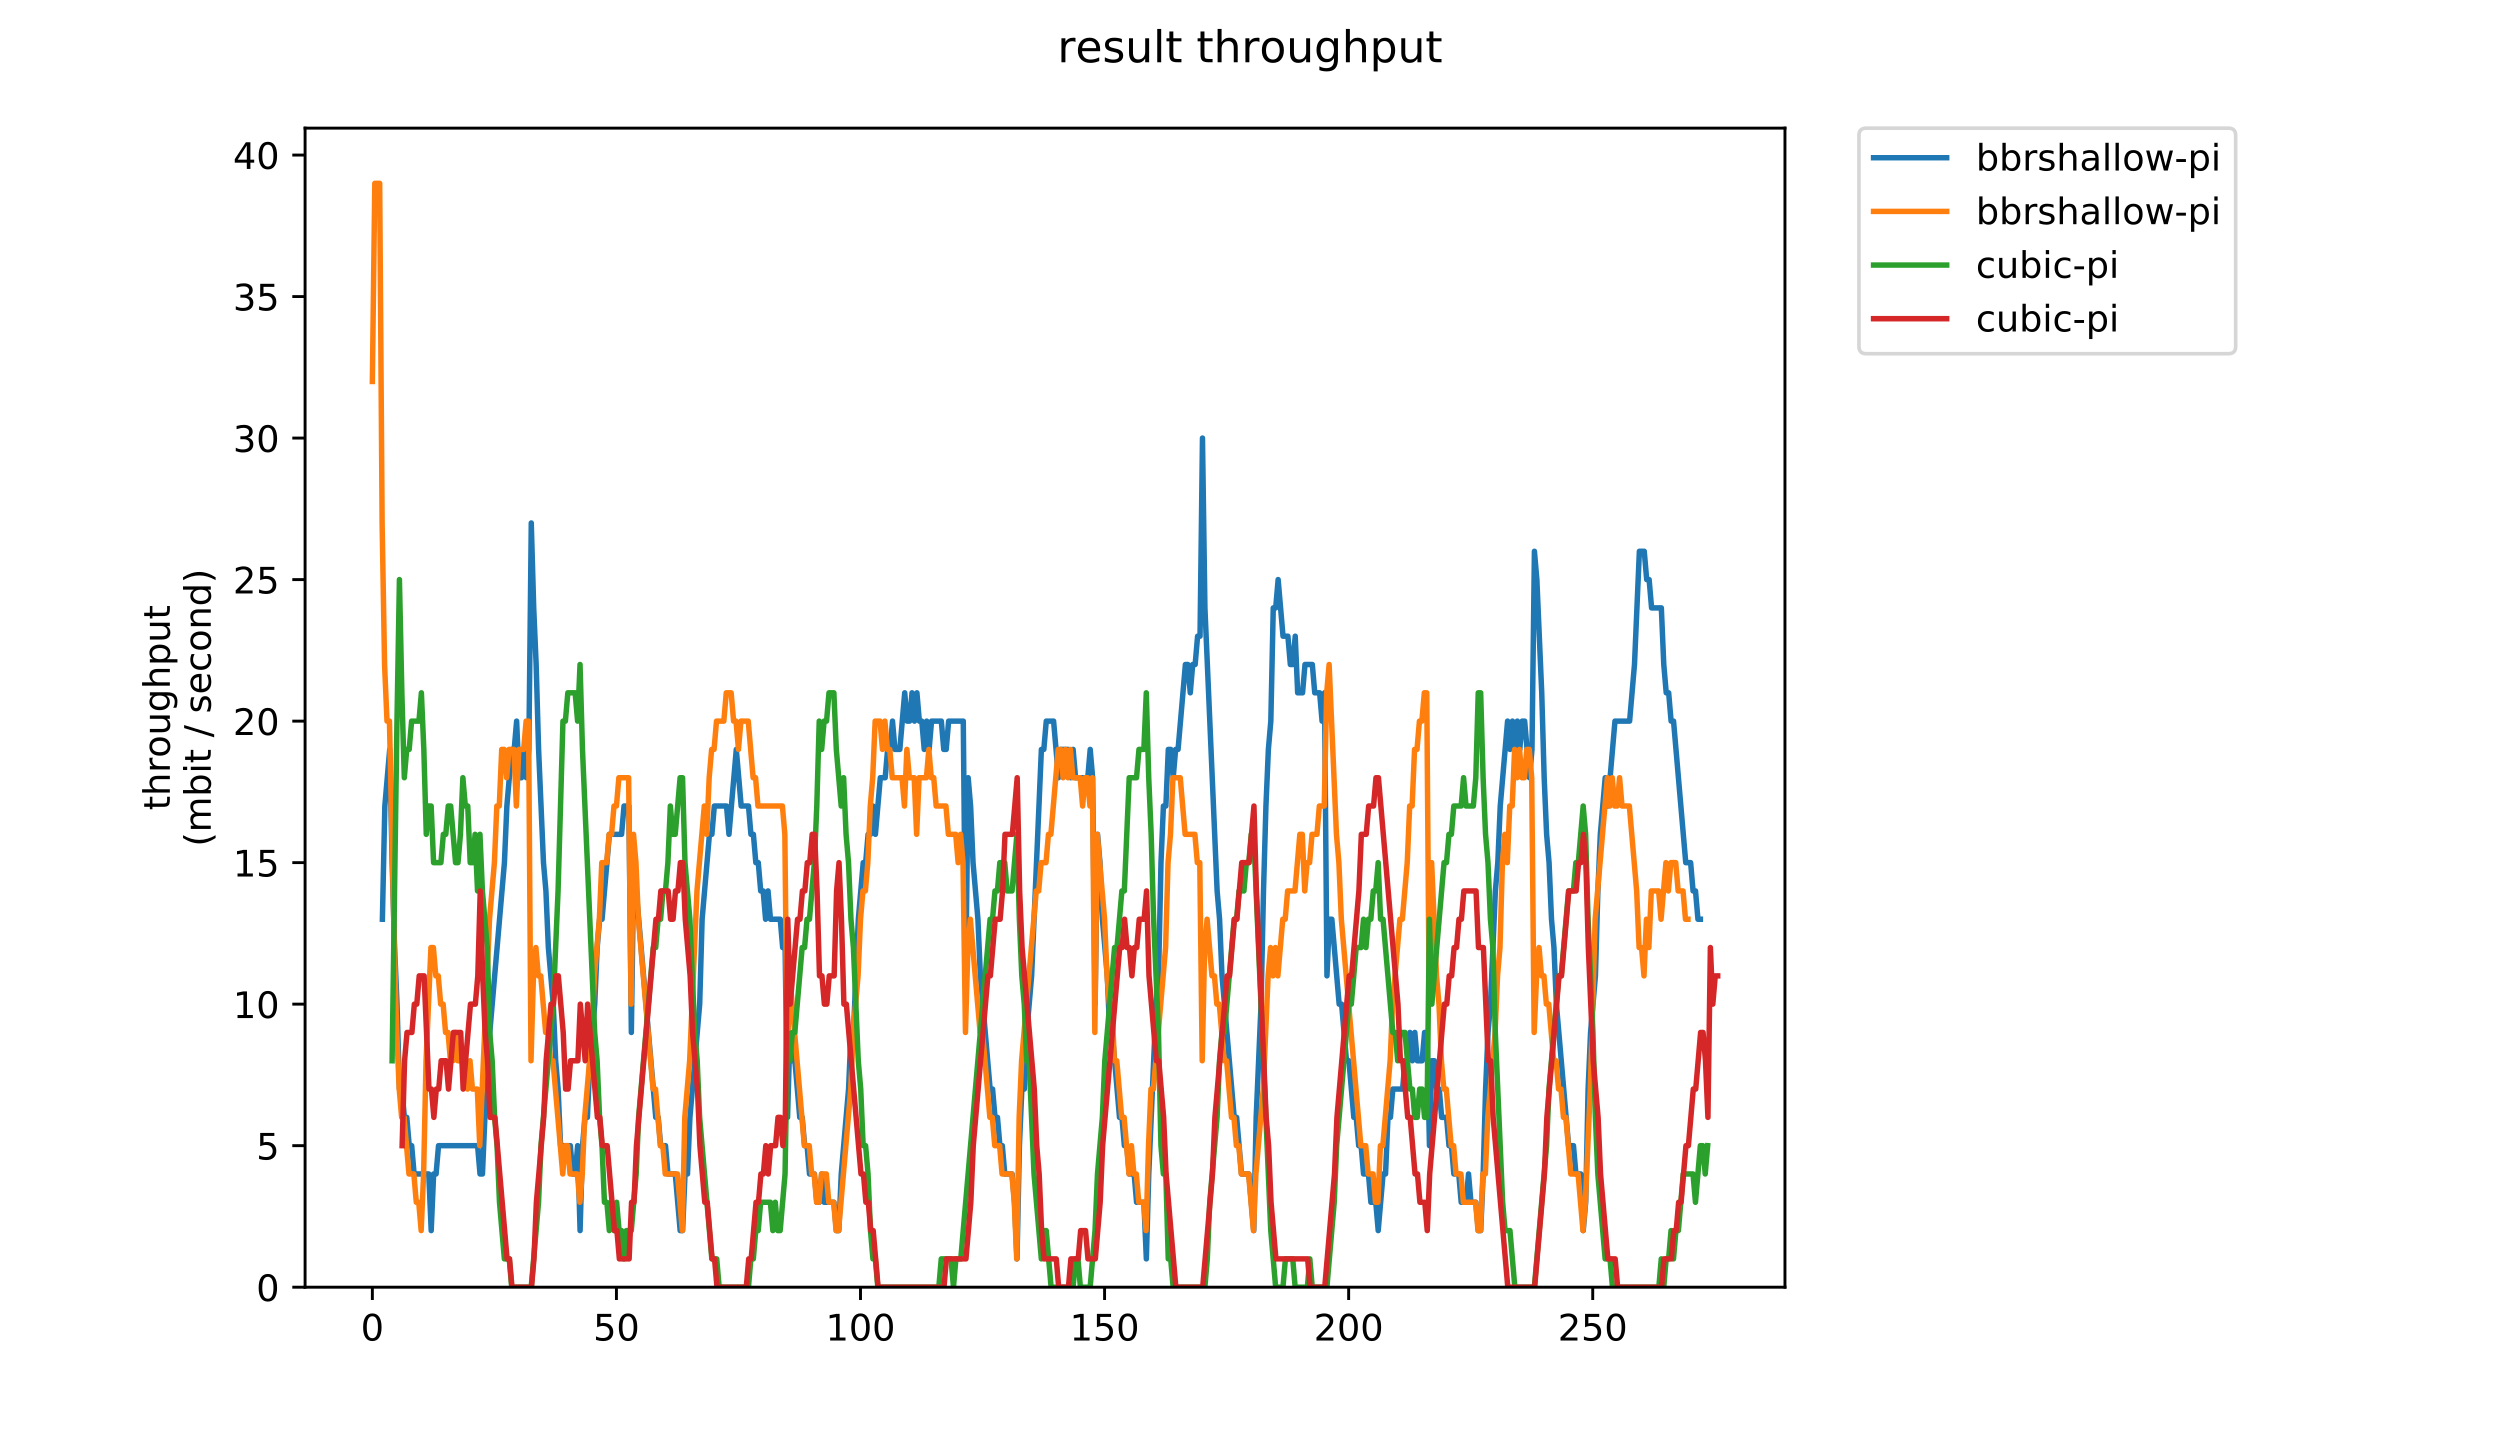 <?xml version="1.0" encoding="utf-8" standalone="no"?>
<!DOCTYPE svg PUBLIC "-//W3C//DTD SVG 1.1//EN"
  "http://www.w3.org/Graphics/SVG/1.1/DTD/svg11.dtd">
<!-- Created with matplotlib (https://matplotlib.org/) -->
<svg height="396pt" version="1.1" viewBox="0 0 684 396" width="684pt" xmlns="http://www.w3.org/2000/svg" xmlns:xlink="http://www.w3.org/1999/xlink">
 <defs>
  <style type="text/css">
*{stroke-linecap:butt;stroke-linejoin:round;}
  </style>
 </defs>
 <g id="figure_1">
  <g id="patch_1">
   <path d="M 0 396 
L 684 396 
L 684 0 
L 0 0 
z
" style="fill:#ffffff;"/>
  </g>
  <g id="axes_1">
   <g id="patch_2">
    <path d="M 83.472 352.174 
L 488.365 352.174 
L 488.365 35.062 
L 83.472 35.062 
z
" style="fill:#ffffff;"/>
   </g>
   <g id="matplotlib.axis_1">
    <g id="xtick_1">
     <g id="line2d_1">
      <defs>
       <path d="M 0 0 
L 0 3.5 
" id="m2f36df8181" style="stroke:#000000;stroke-width:0.8;"/>
      </defs>
      <g>
       <use style="stroke:#000000;stroke-width:0.8;" x="101.877" xlink:href="#m2f36df8181" y="352.174"/>
      </g>
     </g>
     <g id="text_1">
      <!-- 0 -->
      <defs>
       <path d="M 31.781 66.406 
Q 24.172 66.406 20.328 58.906 
Q 16.5 51.422 16.5 36.375 
Q 16.5 21.391 20.328 13.891 
Q 24.172 6.391 31.781 6.391 
Q 39.453 6.391 43.281 13.891 
Q 47.125 21.391 47.125 36.375 
Q 47.125 51.422 43.281 58.906 
Q 39.453 66.406 31.781 66.406 
z
M 31.781 74.219 
Q 44.047 74.219 50.516 64.516 
Q 56.984 54.828 56.984 36.375 
Q 56.984 17.969 50.516 8.266 
Q 44.047 -1.422 31.781 -1.422 
Q 19.531 -1.422 13.062 8.266 
Q 6.594 17.969 6.594 36.375 
Q 6.594 54.828 13.062 64.516 
Q 19.531 74.219 31.781 74.219 
z
" id="DejaVuSans-48"/>
      </defs>
      <g transform="translate(98.695 366.773)scale(0.1 -0.1)">
       <use xlink:href="#DejaVuSans-48"/>
      </g>
     </g>
    </g>
    <g id="xtick_2">
     <g id="line2d_2">
      <g>
       <use style="stroke:#000000;stroke-width:0.8;" x="168.655" xlink:href="#m2f36df8181" y="352.174"/>
      </g>
     </g>
     <g id="text_2">
      <!-- 50 -->
      <defs>
       <path d="M 10.797 72.906 
L 49.516 72.906 
L 49.516 64.594 
L 19.828 64.594 
L 19.828 46.734 
Q 21.969 47.469 24.109 47.828 
Q 26.266 48.188 28.422 48.188 
Q 40.625 48.188 47.75 41.5 
Q 54.891 34.812 54.891 23.391 
Q 54.891 11.625 47.562 5.094 
Q 40.234 -1.422 26.906 -1.422 
Q 22.312 -1.422 17.547 -0.641 
Q 12.797 0.141 7.719 1.703 
L 7.719 11.625 
Q 12.109 9.234 16.797 8.062 
Q 21.484 6.891 26.703 6.891 
Q 35.156 6.891 40.078 11.328 
Q 45.016 15.766 45.016 23.391 
Q 45.016 31 40.078 35.438 
Q 35.156 39.891 26.703 39.891 
Q 22.75 39.891 18.812 39.016 
Q 14.891 38.141 10.797 36.281 
z
" id="DejaVuSans-53"/>
      </defs>
      <g transform="translate(162.293 366.773)scale(0.1 -0.1)">
       <use xlink:href="#DejaVuSans-53"/>
       <use x="63.623" xlink:href="#DejaVuSans-48"/>
      </g>
     </g>
    </g>
    <g id="xtick_3">
     <g id="line2d_3">
      <g>
       <use style="stroke:#000000;stroke-width:0.8;" x="235.434" xlink:href="#m2f36df8181" y="352.174"/>
      </g>
     </g>
     <g id="text_3">
      <!-- 100 -->
      <defs>
       <path d="M 12.406 8.297 
L 28.516 8.297 
L 28.516 63.922 
L 10.984 60.406 
L 10.984 69.391 
L 28.422 72.906 
L 38.281 72.906 
L 38.281 8.297 
L 54.391 8.297 
L 54.391 0 
L 12.406 0 
z
" id="DejaVuSans-49"/>
      </defs>
      <g transform="translate(225.89 366.773)scale(0.1 -0.1)">
       <use xlink:href="#DejaVuSans-49"/>
       <use x="63.623" xlink:href="#DejaVuSans-48"/>
       <use x="127.246" xlink:href="#DejaVuSans-48"/>
      </g>
     </g>
    </g>
    <g id="xtick_4">
     <g id="line2d_4">
      <g>
       <use style="stroke:#000000;stroke-width:0.8;" x="302.213" xlink:href="#m2f36df8181" y="352.174"/>
      </g>
     </g>
     <g id="text_4">
      <!-- 150 -->
      <g transform="translate(292.669 366.773)scale(0.1 -0.1)">
       <use xlink:href="#DejaVuSans-49"/>
       <use x="63.623" xlink:href="#DejaVuSans-53"/>
       <use x="127.246" xlink:href="#DejaVuSans-48"/>
      </g>
     </g>
    </g>
    <g id="xtick_5">
     <g id="line2d_5">
      <g>
       <use style="stroke:#000000;stroke-width:0.8;" x="368.992" xlink:href="#m2f36df8181" y="352.174"/>
      </g>
     </g>
     <g id="text_5">
      <!-- 200 -->
      <defs>
       <path d="M 19.188 8.297 
L 53.609 8.297 
L 53.609 0 
L 7.328 0 
L 7.328 8.297 
Q 12.938 14.109 22.625 23.891 
Q 32.328 33.688 34.812 36.531 
Q 39.547 41.844 41.422 45.531 
Q 43.312 49.219 43.312 52.781 
Q 43.312 58.594 39.234 62.25 
Q 35.156 65.922 28.609 65.922 
Q 23.969 65.922 18.812 64.312 
Q 13.672 62.703 7.812 59.422 
L 7.812 69.391 
Q 13.766 71.781 18.938 73 
Q 24.125 74.219 28.422 74.219 
Q 39.75 74.219 46.484 68.547 
Q 53.219 62.891 53.219 53.422 
Q 53.219 48.922 51.531 44.891 
Q 49.859 40.875 45.406 35.406 
Q 44.188 33.984 37.641 27.219 
Q 31.109 20.453 19.188 8.297 
z
" id="DejaVuSans-50"/>
      </defs>
      <g transform="translate(359.448 366.773)scale(0.1 -0.1)">
       <use xlink:href="#DejaVuSans-50"/>
       <use x="63.623" xlink:href="#DejaVuSans-48"/>
       <use x="127.246" xlink:href="#DejaVuSans-48"/>
      </g>
     </g>
    </g>
    <g id="xtick_6">
     <g id="line2d_6">
      <g>
       <use style="stroke:#000000;stroke-width:0.8;" x="435.77" xlink:href="#m2f36df8181" y="352.174"/>
      </g>
     </g>
     <g id="text_6">
      <!-- 250 -->
      <g transform="translate(426.227 366.773)scale(0.1 -0.1)">
       <use xlink:href="#DejaVuSans-50"/>
       <use x="63.623" xlink:href="#DejaVuSans-53"/>
       <use x="127.246" xlink:href="#DejaVuSans-48"/>
      </g>
     </g>
    </g>
   </g>
   <g id="matplotlib.axis_2">
    <g id="ytick_1">
     <g id="line2d_7">
      <defs>
       <path d="M 0 0 
L -3.5 0 
" id="mfa2ba27aa7" style="stroke:#000000;stroke-width:0.8;"/>
      </defs>
      <g>
       <use style="stroke:#000000;stroke-width:0.8;" x="83.472" xlink:href="#mfa2ba27aa7" y="352.174"/>
      </g>
     </g>
     <g id="text_7">
      <!-- 0 -->
      <g transform="translate(70.11 355.973)scale(0.1 -0.1)">
       <use xlink:href="#DejaVuSans-48"/>
      </g>
     </g>
    </g>
    <g id="ytick_2">
     <g id="line2d_8">
      <g>
       <use style="stroke:#000000;stroke-width:0.8;" x="83.472" xlink:href="#mfa2ba27aa7" y="313.455"/>
      </g>
     </g>
     <g id="text_8">
      <!-- 5 -->
      <g transform="translate(70.11 317.254)scale(0.1 -0.1)">
       <use xlink:href="#DejaVuSans-53"/>
      </g>
     </g>
    </g>
    <g id="ytick_3">
     <g id="line2d_9">
      <g>
       <use style="stroke:#000000;stroke-width:0.8;" x="83.472" xlink:href="#mfa2ba27aa7" y="274.735"/>
      </g>
     </g>
     <g id="text_9">
      <!-- 10 -->
      <g transform="translate(63.747 278.535)scale(0.1 -0.1)">
       <use xlink:href="#DejaVuSans-49"/>
       <use x="63.623" xlink:href="#DejaVuSans-48"/>
      </g>
     </g>
    </g>
    <g id="ytick_4">
     <g id="line2d_10">
      <g>
       <use style="stroke:#000000;stroke-width:0.8;" x="83.472" xlink:href="#mfa2ba27aa7" y="236.016"/>
      </g>
     </g>
     <g id="text_10">
      <!-- 15 -->
      <g transform="translate(63.747 239.815)scale(0.1 -0.1)">
       <use xlink:href="#DejaVuSans-49"/>
       <use x="63.623" xlink:href="#DejaVuSans-53"/>
      </g>
     </g>
    </g>
    <g id="ytick_5">
     <g id="line2d_11">
      <g>
       <use style="stroke:#000000;stroke-width:0.8;" x="83.472" xlink:href="#mfa2ba27aa7" y="197.297"/>
      </g>
     </g>
     <g id="text_11">
      <!-- 20 -->
      <g transform="translate(63.747 201.096)scale(0.1 -0.1)">
       <use xlink:href="#DejaVuSans-50"/>
       <use x="63.623" xlink:href="#DejaVuSans-48"/>
      </g>
     </g>
    </g>
    <g id="ytick_6">
     <g id="line2d_12">
      <g>
       <use style="stroke:#000000;stroke-width:0.8;" x="83.472" xlink:href="#mfa2ba27aa7" y="158.577"/>
      </g>
     </g>
     <g id="text_12">
      <!-- 25 -->
      <g transform="translate(63.747 162.377)scale(0.1 -0.1)">
       <use xlink:href="#DejaVuSans-50"/>
       <use x="63.623" xlink:href="#DejaVuSans-53"/>
      </g>
     </g>
    </g>
    <g id="ytick_7">
     <g id="line2d_13">
      <g>
       <use style="stroke:#000000;stroke-width:0.8;" x="83.472" xlink:href="#mfa2ba27aa7" y="119.858"/>
      </g>
     </g>
     <g id="text_13">
      <!-- 30 -->
      <defs>
       <path d="M 40.578 39.312 
Q 47.656 37.797 51.625 33 
Q 55.609 28.219 55.609 21.188 
Q 55.609 10.406 48.188 4.484 
Q 40.766 -1.422 27.094 -1.422 
Q 22.516 -1.422 17.656 -0.516 
Q 12.797 0.391 7.625 2.203 
L 7.625 11.719 
Q 11.719 9.328 16.594 8.109 
Q 21.484 6.891 26.812 6.891 
Q 36.078 6.891 40.938 10.547 
Q 45.797 14.203 45.797 21.188 
Q 45.797 27.641 41.281 31.266 
Q 36.766 34.906 28.719 34.906 
L 20.219 34.906 
L 20.219 43.016 
L 29.109 43.016 
Q 36.375 43.016 40.234 45.922 
Q 44.094 48.828 44.094 54.297 
Q 44.094 59.906 40.109 62.906 
Q 36.141 65.922 28.719 65.922 
Q 24.656 65.922 20.016 65.031 
Q 15.375 64.156 9.812 62.312 
L 9.812 71.094 
Q 15.438 72.656 20.344 73.438 
Q 25.25 74.219 29.594 74.219 
Q 40.828 74.219 47.359 69.109 
Q 53.906 64.016 53.906 55.328 
Q 53.906 49.266 50.438 45.094 
Q 46.969 40.922 40.578 39.312 
z
" id="DejaVuSans-51"/>
      </defs>
      <g transform="translate(63.747 123.657)scale(0.1 -0.1)">
       <use xlink:href="#DejaVuSans-51"/>
       <use x="63.623" xlink:href="#DejaVuSans-48"/>
      </g>
     </g>
    </g>
    <g id="ytick_8">
     <g id="line2d_14">
      <g>
       <use style="stroke:#000000;stroke-width:0.8;" x="83.472" xlink:href="#mfa2ba27aa7" y="81.139"/>
      </g>
     </g>
     <g id="text_14">
      <!-- 35 -->
      <g transform="translate(63.747 84.938)scale(0.1 -0.1)">
       <use xlink:href="#DejaVuSans-51"/>
       <use x="63.623" xlink:href="#DejaVuSans-53"/>
      </g>
     </g>
    </g>
    <g id="ytick_9">
     <g id="line2d_15">
      <g>
       <use style="stroke:#000000;stroke-width:0.8;" x="83.472" xlink:href="#mfa2ba27aa7" y="42.419"/>
      </g>
     </g>
     <g id="text_15">
      <!-- 40 -->
      <defs>
       <path d="M 37.797 64.312 
L 12.891 25.391 
L 37.797 25.391 
z
M 35.203 72.906 
L 47.609 72.906 
L 47.609 25.391 
L 58.016 25.391 
L 58.016 17.188 
L 47.609 17.188 
L 47.609 0 
L 37.797 0 
L 37.797 17.188 
L 4.891 17.188 
L 4.891 26.703 
z
" id="DejaVuSans-52"/>
      </defs>
      <g transform="translate(63.747 46.218)scale(0.1 -0.1)">
       <use xlink:href="#DejaVuSans-52"/>
       <use x="63.623" xlink:href="#DejaVuSans-48"/>
      </g>
     </g>
    </g>
    <g id="text_16">
     <!-- throughput -->
     <defs>
      <path d="M 18.312 70.219 
L 18.312 54.688 
L 36.812 54.688 
L 36.812 47.703 
L 18.312 47.703 
L 18.312 18.016 
Q 18.312 11.328 20.141 9.422 
Q 21.969 7.516 27.594 7.516 
L 36.812 7.516 
L 36.812 0 
L 27.594 0 
Q 17.188 0 13.234 3.875 
Q 9.281 7.766 9.281 18.016 
L 9.281 47.703 
L 2.688 47.703 
L 2.688 54.688 
L 9.281 54.688 
L 9.281 70.219 
z
" id="DejaVuSans-116"/>
      <path d="M 54.891 33.016 
L 54.891 0 
L 45.906 0 
L 45.906 32.719 
Q 45.906 40.484 42.875 44.328 
Q 39.844 48.188 33.797 48.188 
Q 26.516 48.188 22.312 43.547 
Q 18.109 38.922 18.109 30.906 
L 18.109 0 
L 9.078 0 
L 9.078 75.984 
L 18.109 75.984 
L 18.109 46.188 
Q 21.344 51.125 25.703 53.562 
Q 30.078 56 35.797 56 
Q 45.219 56 50.047 50.172 
Q 54.891 44.344 54.891 33.016 
z
" id="DejaVuSans-104"/>
      <path d="M 41.109 46.297 
Q 39.594 47.172 37.812 47.578 
Q 36.031 48 33.891 48 
Q 26.266 48 22.188 43.047 
Q 18.109 38.094 18.109 28.812 
L 18.109 0 
L 9.078 0 
L 9.078 54.688 
L 18.109 54.688 
L 18.109 46.188 
Q 20.953 51.172 25.484 53.578 
Q 30.031 56 36.531 56 
Q 37.453 56 38.578 55.875 
Q 39.703 55.766 41.062 55.516 
z
" id="DejaVuSans-114"/>
      <path d="M 30.609 48.391 
Q 23.391 48.391 19.188 42.75 
Q 14.984 37.109 14.984 27.297 
Q 14.984 17.484 19.156 11.844 
Q 23.344 6.203 30.609 6.203 
Q 37.797 6.203 41.984 11.859 
Q 46.188 17.531 46.188 27.297 
Q 46.188 37.016 41.984 42.703 
Q 37.797 48.391 30.609 48.391 
z
M 30.609 56 
Q 42.328 56 49.016 48.375 
Q 55.719 40.766 55.719 27.297 
Q 55.719 13.875 49.016 6.219 
Q 42.328 -1.422 30.609 -1.422 
Q 18.844 -1.422 12.172 6.219 
Q 5.516 13.875 5.516 27.297 
Q 5.516 40.766 12.172 48.375 
Q 18.844 56 30.609 56 
z
" id="DejaVuSans-111"/>
      <path d="M 8.5 21.578 
L 8.5 54.688 
L 17.484 54.688 
L 17.484 21.922 
Q 17.484 14.156 20.5 10.266 
Q 23.531 6.391 29.594 6.391 
Q 36.859 6.391 41.078 11.031 
Q 45.312 15.672 45.312 23.688 
L 45.312 54.688 
L 54.297 54.688 
L 54.297 0 
L 45.312 0 
L 45.312 8.406 
Q 42.047 3.422 37.719 1 
Q 33.406 -1.422 27.688 -1.422 
Q 18.266 -1.422 13.375 4.438 
Q 8.5 10.297 8.5 21.578 
z
M 31.109 56 
z
" id="DejaVuSans-117"/>
      <path d="M 45.406 27.984 
Q 45.406 37.75 41.375 43.109 
Q 37.359 48.484 30.078 48.484 
Q 22.859 48.484 18.828 43.109 
Q 14.797 37.75 14.797 27.984 
Q 14.797 18.266 18.828 12.891 
Q 22.859 7.516 30.078 7.516 
Q 37.359 7.516 41.375 12.891 
Q 45.406 18.266 45.406 27.984 
z
M 54.391 6.781 
Q 54.391 -7.172 48.188 -13.984 
Q 42 -20.797 29.203 -20.797 
Q 24.469 -20.797 20.266 -20.094 
Q 16.062 -19.391 12.109 -17.922 
L 12.109 -9.188 
Q 16.062 -11.328 19.922 -12.344 
Q 23.781 -13.375 27.781 -13.375 
Q 36.625 -13.375 41.016 -8.766 
Q 45.406 -4.156 45.406 5.172 
L 45.406 9.625 
Q 42.625 4.781 38.281 2.391 
Q 33.938 0 27.875 0 
Q 17.828 0 11.672 7.656 
Q 5.516 15.328 5.516 27.984 
Q 5.516 40.672 11.672 48.328 
Q 17.828 56 27.875 56 
Q 33.938 56 38.281 53.609 
Q 42.625 51.219 45.406 46.391 
L 45.406 54.688 
L 54.391 54.688 
z
" id="DejaVuSans-103"/>
      <path d="M 18.109 8.203 
L 18.109 -20.797 
L 9.078 -20.797 
L 9.078 54.688 
L 18.109 54.688 
L 18.109 46.391 
Q 20.953 51.266 25.266 53.625 
Q 29.594 56 35.594 56 
Q 45.562 56 51.781 48.094 
Q 58.016 40.188 58.016 27.297 
Q 58.016 14.406 51.781 6.484 
Q 45.562 -1.422 35.594 -1.422 
Q 29.594 -1.422 25.266 0.953 
Q 20.953 3.328 18.109 8.203 
z
M 48.688 27.297 
Q 48.688 37.203 44.609 42.844 
Q 40.531 48.484 33.406 48.484 
Q 26.266 48.484 22.188 42.844 
Q 18.109 37.203 18.109 27.297 
Q 18.109 17.391 22.188 11.75 
Q 26.266 6.109 33.406 6.109 
Q 40.531 6.109 44.609 11.75 
Q 48.688 17.391 48.688 27.297 
z
" id="DejaVuSans-112"/>
     </defs>
     <g transform="translate(46.47 221.675)rotate(-90)scale(0.1 -0.1)">
      <use xlink:href="#DejaVuSans-116"/>
      <use x="39.209" xlink:href="#DejaVuSans-104"/>
      <use x="102.588" xlink:href="#DejaVuSans-114"/>
      <use x="143.67" xlink:href="#DejaVuSans-111"/>
      <use x="204.852" xlink:href="#DejaVuSans-117"/>
      <use x="268.23" xlink:href="#DejaVuSans-103"/>
      <use x="331.707" xlink:href="#DejaVuSans-104"/>
      <use x="395.086" xlink:href="#DejaVuSans-112"/>
      <use x="458.562" xlink:href="#DejaVuSans-117"/>
      <use x="521.941" xlink:href="#DejaVuSans-116"/>
     </g>
     <!-- (mbit / second) -->
     <defs>
      <path d="M 31 75.875 
Q 24.469 64.656 21.281 53.656 
Q 18.109 42.672 18.109 31.391 
Q 18.109 20.125 21.312 9.062 
Q 24.516 -2 31 -13.188 
L 23.188 -13.188 
Q 15.875 -1.703 12.234 9.375 
Q 8.594 20.453 8.594 31.391 
Q 8.594 42.281 12.203 53.312 
Q 15.828 64.359 23.188 75.875 
z
" id="DejaVuSans-40"/>
      <path d="M 52 44.188 
Q 55.375 50.25 60.062 53.125 
Q 64.75 56 71.094 56 
Q 79.641 56 84.281 50.016 
Q 88.922 44.047 88.922 33.016 
L 88.922 0 
L 79.891 0 
L 79.891 32.719 
Q 79.891 40.578 77.094 44.375 
Q 74.312 48.188 68.609 48.188 
Q 61.625 48.188 57.562 43.547 
Q 53.516 38.922 53.516 30.906 
L 53.516 0 
L 44.484 0 
L 44.484 32.719 
Q 44.484 40.625 41.703 44.406 
Q 38.922 48.188 33.109 48.188 
Q 26.219 48.188 22.156 43.531 
Q 18.109 38.875 18.109 30.906 
L 18.109 0 
L 9.078 0 
L 9.078 54.688 
L 18.109 54.688 
L 18.109 46.188 
Q 21.188 51.219 25.484 53.609 
Q 29.781 56 35.688 56 
Q 41.656 56 45.828 52.969 
Q 50 49.953 52 44.188 
z
" id="DejaVuSans-109"/>
      <path d="M 48.688 27.297 
Q 48.688 37.203 44.609 42.844 
Q 40.531 48.484 33.406 48.484 
Q 26.266 48.484 22.188 42.844 
Q 18.109 37.203 18.109 27.297 
Q 18.109 17.391 22.188 11.75 
Q 26.266 6.109 33.406 6.109 
Q 40.531 6.109 44.609 11.75 
Q 48.688 17.391 48.688 27.297 
z
M 18.109 46.391 
Q 20.953 51.266 25.266 53.625 
Q 29.594 56 35.594 56 
Q 45.562 56 51.781 48.094 
Q 58.016 40.188 58.016 27.297 
Q 58.016 14.406 51.781 6.484 
Q 45.562 -1.422 35.594 -1.422 
Q 29.594 -1.422 25.266 0.953 
Q 20.953 3.328 18.109 8.203 
L 18.109 0 
L 9.078 0 
L 9.078 75.984 
L 18.109 75.984 
z
" id="DejaVuSans-98"/>
      <path d="M 9.422 54.688 
L 18.406 54.688 
L 18.406 0 
L 9.422 0 
z
M 9.422 75.984 
L 18.406 75.984 
L 18.406 64.594 
L 9.422 64.594 
z
" id="DejaVuSans-105"/>
      <path id="DejaVuSans-32"/>
      <path d="M 25.391 72.906 
L 33.688 72.906 
L 8.297 -9.281 
L 0 -9.281 
z
" id="DejaVuSans-47"/>
      <path d="M 44.281 53.078 
L 44.281 44.578 
Q 40.484 46.531 36.375 47.5 
Q 32.281 48.484 27.875 48.484 
Q 21.188 48.484 17.844 46.438 
Q 14.5 44.391 14.5 40.281 
Q 14.5 37.156 16.891 35.375 
Q 19.281 33.594 26.516 31.984 
L 29.594 31.297 
Q 39.156 29.25 43.188 25.516 
Q 47.219 21.781 47.219 15.094 
Q 47.219 7.469 41.188 3.016 
Q 35.156 -1.422 24.609 -1.422 
Q 20.219 -1.422 15.453 -0.562 
Q 10.688 0.297 5.422 2 
L 5.422 11.281 
Q 10.406 8.688 15.234 7.391 
Q 20.062 6.109 24.812 6.109 
Q 31.156 6.109 34.562 8.281 
Q 37.984 10.453 37.984 14.406 
Q 37.984 18.062 35.516 20.016 
Q 33.062 21.969 24.703 23.781 
L 21.578 24.516 
Q 13.234 26.266 9.516 29.906 
Q 5.812 33.547 5.812 39.891 
Q 5.812 47.609 11.281 51.797 
Q 16.75 56 26.812 56 
Q 31.781 56 36.172 55.266 
Q 40.578 54.547 44.281 53.078 
z
" id="DejaVuSans-115"/>
      <path d="M 56.203 29.594 
L 56.203 25.203 
L 14.891 25.203 
Q 15.484 15.922 20.484 11.062 
Q 25.484 6.203 34.422 6.203 
Q 39.594 6.203 44.453 7.469 
Q 49.312 8.734 54.109 11.281 
L 54.109 2.781 
Q 49.266 0.734 44.188 -0.344 
Q 39.109 -1.422 33.891 -1.422 
Q 20.797 -1.422 13.156 6.188 
Q 5.516 13.812 5.516 26.812 
Q 5.516 40.234 12.766 48.109 
Q 20.016 56 32.328 56 
Q 43.359 56 49.781 48.891 
Q 56.203 41.797 56.203 29.594 
z
M 47.219 32.234 
Q 47.125 39.594 43.094 43.984 
Q 39.062 48.391 32.422 48.391 
Q 24.906 48.391 20.391 44.141 
Q 15.875 39.891 15.188 32.172 
z
" id="DejaVuSans-101"/>
      <path d="M 48.781 52.594 
L 48.781 44.188 
Q 44.969 46.297 41.141 47.344 
Q 37.312 48.391 33.406 48.391 
Q 24.656 48.391 19.812 42.844 
Q 14.984 37.312 14.984 27.297 
Q 14.984 17.281 19.812 11.734 
Q 24.656 6.203 33.406 6.203 
Q 37.312 6.203 41.141 7.25 
Q 44.969 8.297 48.781 10.406 
L 48.781 2.094 
Q 45.016 0.344 40.984 -0.531 
Q 36.969 -1.422 32.422 -1.422 
Q 20.062 -1.422 12.781 6.344 
Q 5.516 14.109 5.516 27.297 
Q 5.516 40.672 12.859 48.328 
Q 20.219 56 33.016 56 
Q 37.156 56 41.109 55.141 
Q 45.062 54.297 48.781 52.594 
z
" id="DejaVuSans-99"/>
      <path d="M 54.891 33.016 
L 54.891 0 
L 45.906 0 
L 45.906 32.719 
Q 45.906 40.484 42.875 44.328 
Q 39.844 48.188 33.797 48.188 
Q 26.516 48.188 22.312 43.547 
Q 18.109 38.922 18.109 30.906 
L 18.109 0 
L 9.078 0 
L 9.078 54.688 
L 18.109 54.688 
L 18.109 46.188 
Q 21.344 51.125 25.703 53.562 
Q 30.078 56 35.797 56 
Q 45.219 56 50.047 50.172 
Q 54.891 44.344 54.891 33.016 
z
" id="DejaVuSans-110"/>
      <path d="M 45.406 46.391 
L 45.406 75.984 
L 54.391 75.984 
L 54.391 0 
L 45.406 0 
L 45.406 8.203 
Q 42.578 3.328 38.25 0.953 
Q 33.938 -1.422 27.875 -1.422 
Q 17.969 -1.422 11.734 6.484 
Q 5.516 14.406 5.516 27.297 
Q 5.516 40.188 11.734 48.094 
Q 17.969 56 27.875 56 
Q 33.938 56 38.25 53.625 
Q 42.578 51.266 45.406 46.391 
z
M 14.797 27.297 
Q 14.797 17.391 18.875 11.75 
Q 22.953 6.109 30.078 6.109 
Q 37.203 6.109 41.297 11.75 
Q 45.406 17.391 45.406 27.297 
Q 45.406 37.203 41.297 42.844 
Q 37.203 48.484 30.078 48.484 
Q 22.953 48.484 18.875 42.844 
Q 14.797 37.203 14.797 27.297 
z
" id="DejaVuSans-100"/>
      <path d="M 8.016 75.875 
L 15.828 75.875 
Q 23.141 64.359 26.781 53.312 
Q 30.422 42.281 30.422 31.391 
Q 30.422 20.453 26.781 9.375 
Q 23.141 -1.703 15.828 -13.188 
L 8.016 -13.188 
Q 14.5 -2 17.703 9.062 
Q 20.906 20.125 20.906 31.391 
Q 20.906 42.672 17.703 53.656 
Q 14.5 64.656 8.016 75.875 
z
" id="DejaVuSans-41"/>
     </defs>
     <g transform="translate(57.668 231.609)rotate(-90)scale(0.1 -0.1)">
      <use xlink:href="#DejaVuSans-40"/>
      <use x="39.014" xlink:href="#DejaVuSans-109"/>
      <use x="136.426" xlink:href="#DejaVuSans-98"/>
      <use x="199.902" xlink:href="#DejaVuSans-105"/>
      <use x="227.686" xlink:href="#DejaVuSans-116"/>
      <use x="266.895" xlink:href="#DejaVuSans-32"/>
      <use x="298.682" xlink:href="#DejaVuSans-47"/>
      <use x="332.373" xlink:href="#DejaVuSans-32"/>
      <use x="364.16" xlink:href="#DejaVuSans-115"/>
      <use x="416.26" xlink:href="#DejaVuSans-101"/>
      <use x="477.783" xlink:href="#DejaVuSans-99"/>
      <use x="532.764" xlink:href="#DejaVuSans-111"/>
      <use x="593.945" xlink:href="#DejaVuSans-110"/>
      <use x="657.324" xlink:href="#DejaVuSans-100"/>
      <use x="720.801" xlink:href="#DejaVuSans-41"/>
     </g>
    </g>
   </g>
   <g id="line2d_16">
    <path clip-path="url(#pffd63153d1)" d="M 104.621 251.504 
L 105.289 220.528 
L 106.625 205.041 
L 107.292 236.016 
L 107.96 259.248 
L 108.628 274.735 
L 109.296 297.967 
L 109.963 297.967 
L 110.631 305.711 
L 111.299 305.711 
L 111.967 313.455 
L 112.635 313.455 
L 113.302 321.199 
L 117.309 321.199 
L 117.977 336.686 
L 118.645 321.199 
L 119.313 321.199 
L 119.98 313.455 
L 130.665 313.455 
L 131.333 321.199 
L 132 321.199 
L 132.668 305.711 
L 133.336 297.967 
L 134.004 282.479 
L 138.011 236.016 
L 138.678 220.528 
L 140.014 205.041 
L 140.682 205.041 
L 141.349 197.297 
L 142.017 212.784 
L 142.685 212.784 
L 143.353 205.041 
L 144.021 212.784 
L 144.688 205.041 
L 145.356 143.09 
L 146.024 166.321 
L 146.692 181.809 
L 147.36 205.041 
L 148.695 236.016 
L 149.363 243.76 
L 150.031 259.248 
L 151.366 274.735 
L 152.034 290.223 
L 152.702 297.967 
L 153.37 313.455 
L 156.041 313.455 
L 156.709 321.199 
L 157.376 321.199 
L 158.044 313.455 
L 158.712 336.686 
L 159.38 313.455 
L 160.048 305.711 
L 160.715 305.711 
L 161.383 290.223 
L 162.719 274.735 
L 163.386 259.248 
L 164.054 251.504 
L 164.722 251.504 
L 166.725 228.272 
L 170.064 228.272 
L 170.732 220.528 
L 172.068 220.528 
L 172.736 282.479 
L 173.403 236.016 
L 179.413 305.711 
L 180.081 305.711 
L 180.749 313.455 
L 182.085 313.455 
L 182.752 321.199 
L 184.756 321.199 
L 186.091 336.686 
L 186.759 336.686 
L 187.427 321.199 
L 188.095 321.199 
L 188.762 305.711 
L 191.434 274.735 
L 192.101 251.504 
L 194.105 228.272 
L 194.773 228.272 
L 195.44 220.528 
L 198.779 220.528 
L 199.447 228.272 
L 201.45 205.041 
L 202.786 220.528 
L 204.789 220.528 
L 205.457 228.272 
L 206.125 228.272 
L 206.793 236.016 
L 207.46 236.016 
L 208.128 243.76 
L 208.796 243.76 
L 209.464 251.504 
L 210.132 243.76 
L 210.799 251.504 
L 213.471 251.504 
L 214.138 259.248 
L 214.806 259.248 
L 215.474 305.711 
L 216.142 282.479 
L 216.809 290.223 
L 217.477 290.223 
L 218.813 305.711 
L 219.481 305.711 
L 220.148 313.455 
L 220.816 313.455 
L 221.484 321.199 
L 222.82 321.199 
L 223.487 328.943 
L 224.155 328.943 
L 224.823 321.199 
L 225.491 328.943 
L 228.162 328.943 
L 228.83 336.686 
L 229.497 336.686 
L 230.165 321.199 
L 232.169 297.967 
L 232.836 282.479 
L 233.504 282.479 
L 234.84 251.504 
L 236.175 236.016 
L 236.843 236.016 
L 237.511 228.272 
L 238.179 228.272 
L 238.846 220.528 
L 239.514 228.272 
L 240.85 212.784 
L 242.185 212.784 
L 242.853 205.041 
L 243.521 205.041 
L 244.189 197.297 
L 244.857 205.041 
L 246.192 205.041 
L 247.528 189.553 
L 248.196 197.297 
L 248.863 197.297 
L 249.531 189.553 
L 250.199 197.297 
L 250.867 189.553 
L 251.534 197.297 
L 252.202 197.297 
L 252.87 205.041 
L 253.538 197.297 
L 254.206 205.041 
L 254.873 197.297 
L 257.545 197.297 
L 258.212 205.041 
L 258.88 205.041 
L 259.548 197.297 
L 263.555 197.297 
L 264.222 266.992 
L 264.89 212.784 
L 265.558 220.528 
L 266.226 236.016 
L 267.561 251.504 
L 268.229 266.992 
L 270.9 297.967 
L 271.568 297.967 
L 272.236 305.711 
L 272.904 305.711 
L 273.571 313.455 
L 274.239 313.455 
L 274.907 321.199 
L 276.91 321.199 
L 277.578 328.943 
L 278.246 344.43 
L 278.914 313.455 
L 279.582 297.967 
L 280.249 297.967 
L 280.917 282.479 
L 282.253 266.992 
L 284.924 205.041 
L 285.592 205.041 
L 286.259 197.297 
L 288.263 197.297 
L 289.598 212.784 
L 290.266 205.041 
L 292.269 205.041 
L 292.937 212.784 
L 293.605 205.041 
L 294.273 212.784 
L 297.612 212.784 
L 298.28 205.041 
L 298.947 212.784 
L 299.615 274.735 
L 300.283 228.272 
L 300.951 236.016 
L 301.619 251.504 
L 302.954 266.992 
L 303.622 282.479 
L 304.29 282.479 
L 306.293 305.711 
L 306.961 305.711 
L 307.629 313.455 
L 308.296 313.455 
L 308.964 321.199 
L 310.3 321.199 
L 310.968 328.943 
L 312.971 328.943 
L 313.639 344.43 
L 314.306 321.199 
L 316.31 274.735 
L 316.978 266.992 
L 317.645 236.016 
L 318.313 220.528 
L 318.981 220.528 
L 319.649 205.041 
L 320.317 205.041 
L 320.984 212.784 
L 321.652 205.041 
L 322.32 205.041 
L 324.323 181.809 
L 324.991 181.809 
L 325.659 189.553 
L 326.327 181.809 
L 326.994 181.809 
L 327.662 174.065 
L 328.33 174.065 
L 328.998 119.858 
L 329.666 166.321 
L 333.005 243.76 
L 333.672 251.504 
L 334.34 266.992 
L 337.679 305.711 
L 338.347 305.711 
L 339.682 321.199 
L 341.686 321.199 
L 343.021 336.686 
L 343.689 305.711 
L 345.025 274.735 
L 345.692 243.76 
L 346.36 220.528 
L 347.028 205.041 
L 347.696 197.297 
L 348.364 166.321 
L 349.031 166.321 
L 349.699 158.577 
L 351.035 174.065 
L 352.37 174.065 
L 353.038 181.809 
L 353.706 181.809 
L 354.374 174.065 
L 355.042 189.553 
L 356.377 189.553 
L 357.045 181.809 
L 359.048 181.809 
L 359.716 189.553 
L 361.052 189.553 
L 361.719 197.297 
L 362.387 189.553 
L 363.055 266.992 
L 363.723 251.504 
L 364.391 251.504 
L 366.394 274.735 
L 367.062 274.735 
L 368.397 290.223 
L 369.065 290.223 
L 370.401 305.711 
L 371.068 305.711 
L 371.736 313.455 
L 372.404 313.455 
L 373.072 321.199 
L 374.407 321.199 
L 375.075 328.943 
L 376.411 328.943 
L 377.079 336.686 
L 378.414 321.199 
L 379.082 321.199 
L 379.75 305.711 
L 380.417 305.711 
L 381.085 297.967 
L 383.756 297.967 
L 384.424 290.223 
L 385.092 290.223 
L 385.76 282.479 
L 386.428 290.223 
L 387.095 282.479 
L 387.763 290.223 
L 389.099 290.223 
L 389.766 282.479 
L 390.434 282.479 
L 391.102 313.455 
L 391.77 290.223 
L 392.438 290.223 
L 393.105 297.967 
L 393.773 297.967 
L 394.441 305.711 
L 395.777 305.711 
L 396.444 313.455 
L 397.112 313.455 
L 397.78 321.199 
L 399.116 321.199 
L 399.783 328.943 
L 401.119 328.943 
L 401.787 321.199 
L 402.454 328.943 
L 403.79 328.943 
L 404.458 336.686 
L 405.126 336.686 
L 405.793 321.199 
L 406.461 297.967 
L 407.129 282.479 
L 407.797 274.735 
L 409.132 243.76 
L 409.8 236.016 
L 410.468 220.528 
L 412.471 197.297 
L 413.139 205.041 
L 413.807 197.297 
L 414.475 205.041 
L 415.142 197.297 
L 415.81 205.041 
L 416.478 197.297 
L 417.146 197.297 
L 418.481 212.784 
L 419.149 205.041 
L 419.817 150.833 
L 420.485 158.577 
L 421.82 189.553 
L 422.488 212.784 
L 423.156 228.272 
L 423.824 236.016 
L 424.491 251.504 
L 425.159 259.248 
L 425.827 274.735 
L 429.166 313.455 
L 430.502 313.455 
L 431.169 321.199 
L 432.505 321.199 
L 433.173 336.686 
L 433.84 328.943 
L 434.508 297.967 
L 435.176 282.479 
L 436.512 266.992 
L 437.179 243.76 
L 437.847 228.272 
L 439.183 212.784 
L 439.851 220.528 
L 441.854 197.297 
L 445.861 197.297 
L 447.196 181.809 
L 448.532 150.833 
L 449.867 150.833 
L 450.535 158.577 
L 451.203 158.577 
L 451.871 166.321 
L 454.542 166.321 
L 455.21 181.809 
L 455.877 189.553 
L 456.545 189.553 
L 457.213 197.297 
L 457.881 197.297 
L 461.22 236.016 
L 462.555 236.016 
L 463.223 243.76 
L 463.891 243.76 
L 464.559 251.504 
L 465.226 251.504 
L 465.226 251.504 
" style="fill:none;stroke:#1f77b4;stroke-linecap:square;stroke-width:1.5;"/>
   </g>
   <g id="line2d_17">
    <path clip-path="url(#pffd63153d1)" d="M 101.877 104.37 
L 102.544 50.163 
L 103.88 50.163 
L 104.548 143.09 
L 105.216 181.809 
L 105.883 197.297 
L 106.551 197.297 
L 107.887 259.248 
L 108.554 282.479 
L 109.222 297.967 
L 109.89 305.711 
L 110.558 305.711 
L 111.893 321.199 
L 113.229 321.199 
L 113.897 328.943 
L 114.565 328.943 
L 115.232 336.686 
L 115.9 321.199 
L 116.568 290.223 
L 117.903 259.248 
L 118.571 259.248 
L 119.239 266.992 
L 119.907 266.992 
L 120.575 274.735 
L 121.242 274.735 
L 121.91 282.479 
L 122.578 282.479 
L 123.246 290.223 
L 123.914 290.223 
L 124.581 282.479 
L 125.249 290.223 
L 127.252 290.223 
L 127.92 297.967 
L 128.588 290.223 
L 129.256 297.967 
L 130.591 297.967 
L 131.259 313.455 
L 133.93 251.504 
L 135.266 236.016 
L 135.934 220.528 
L 136.602 220.528 
L 137.269 205.041 
L 137.937 205.041 
L 138.605 212.784 
L 139.273 205.041 
L 140.608 205.041 
L 141.276 220.528 
L 141.944 205.041 
L 143.279 205.041 
L 143.947 197.297 
L 144.615 197.297 
L 145.283 290.223 
L 145.951 266.992 
L 146.618 259.248 
L 147.286 266.992 
L 147.954 266.992 
L 149.289 282.479 
L 149.957 282.479 
L 150.625 290.223 
L 151.293 290.223 
L 153.964 321.199 
L 154.632 313.455 
L 155.3 313.455 
L 155.967 321.199 
L 157.971 321.199 
L 158.639 328.943 
L 159.306 321.199 
L 159.974 305.711 
L 161.977 282.479 
L 162.645 266.992 
L 163.981 251.504 
L 164.649 236.016 
L 165.984 236.016 
L 166.652 228.272 
L 167.32 228.272 
L 167.988 220.528 
L 168.655 220.528 
L 169.323 212.784 
L 171.994 212.784 
L 172.662 274.735 
L 173.33 228.272 
L 173.998 236.016 
L 174.665 251.504 
L 178.672 297.967 
L 179.34 297.967 
L 180.676 313.455 
L 181.343 313.455 
L 182.011 321.199 
L 185.35 321.199 
L 186.686 336.686 
L 187.353 305.711 
L 188.689 290.223 
L 190.692 243.76 
L 192.696 220.528 
L 193.363 228.272 
L 194.031 212.784 
L 194.699 205.041 
L 195.367 205.041 
L 196.035 197.297 
L 198.038 197.297 
L 198.706 189.553 
L 200.041 189.553 
L 200.709 197.297 
L 201.377 197.297 
L 202.045 205.041 
L 202.712 197.297 
L 204.716 197.297 
L 206.051 212.784 
L 206.719 212.784 
L 207.387 220.528 
L 214.065 220.528 
L 214.733 228.272 
L 215.4 290.223 
L 216.068 266.992 
L 220.075 313.455 
L 221.411 313.455 
L 222.078 321.199 
L 222.746 321.199 
L 223.414 328.943 
L 224.082 328.943 
L 224.749 321.199 
L 226.085 321.199 
L 226.753 328.943 
L 228.088 328.943 
L 228.756 336.686 
L 229.424 336.686 
L 232.763 297.967 
L 233.431 282.479 
L 234.766 266.992 
L 235.434 251.504 
L 236.102 243.76 
L 236.77 243.76 
L 237.437 236.016 
L 238.105 220.528 
L 238.773 212.784 
L 239.441 197.297 
L 240.776 197.297 
L 241.444 205.041 
L 242.112 197.297 
L 242.78 205.041 
L 243.448 205.041 
L 244.115 212.784 
L 246.786 212.784 
L 247.454 220.528 
L 248.122 205.041 
L 248.79 212.784 
L 250.125 212.784 
L 250.793 228.272 
L 251.461 212.784 
L 253.464 212.784 
L 254.132 205.041 
L 254.8 212.784 
L 255.468 212.784 
L 256.136 220.528 
L 258.807 220.528 
L 259.474 228.272 
L 261.478 228.272 
L 262.146 236.016 
L 262.813 228.272 
L 263.481 236.016 
L 264.149 282.479 
L 264.817 259.248 
L 265.485 251.504 
L 268.156 282.479 
L 268.823 282.479 
L 270.827 305.711 
L 271.495 305.711 
L 272.162 313.455 
L 273.498 313.455 
L 274.166 321.199 
L 276.837 321.199 
L 277.505 328.943 
L 278.172 344.43 
L 278.84 305.711 
L 279.508 290.223 
L 283.515 243.76 
L 284.183 243.76 
L 284.85 236.016 
L 286.186 236.016 
L 286.854 228.272 
L 287.522 228.272 
L 289.525 205.041 
L 290.193 205.041 
L 290.86 212.784 
L 291.528 205.041 
L 292.196 212.784 
L 292.864 205.041 
L 293.532 212.784 
L 295.535 212.784 
L 296.203 220.528 
L 296.871 212.784 
L 297.538 212.784 
L 298.206 220.528 
L 298.874 212.784 
L 299.542 282.479 
L 300.209 228.272 
L 302.213 251.504 
L 302.881 266.992 
L 303.548 274.735 
L 304.216 274.735 
L 304.884 290.223 
L 305.552 290.223 
L 306.887 305.711 
L 307.555 305.711 
L 308.891 321.199 
L 309.559 313.455 
L 310.226 321.199 
L 310.894 321.199 
L 311.562 328.943 
L 312.897 328.943 
L 313.565 336.686 
L 314.233 313.455 
L 314.901 297.967 
L 315.569 297.967 
L 318.908 259.248 
L 319.575 236.016 
L 320.243 228.272 
L 320.911 212.784 
L 322.914 212.784 
L 324.25 228.272 
L 326.921 228.272 
L 327.589 236.016 
L 328.257 236.016 
L 328.924 290.223 
L 329.592 259.248 
L 330.26 251.504 
L 331.595 266.992 
L 332.263 266.992 
L 332.931 274.735 
L 333.599 274.735 
L 334.934 290.223 
L 335.602 290.223 
L 336.938 305.711 
L 337.606 305.711 
L 338.273 313.455 
L 338.941 313.455 
L 339.609 321.199 
L 341.612 321.199 
L 342.948 336.686 
L 343.616 321.199 
L 345.619 297.967 
L 346.955 266.992 
L 347.622 259.248 
L 348.29 266.992 
L 348.958 259.248 
L 349.626 266.992 
L 350.961 251.504 
L 351.629 251.504 
L 352.297 243.76 
L 354.3 243.76 
L 355.636 228.272 
L 356.304 228.272 
L 356.971 243.76 
L 357.639 236.016 
L 358.307 236.016 
L 358.975 228.272 
L 360.31 228.272 
L 360.978 220.528 
L 362.314 220.528 
L 362.982 189.553 
L 363.649 181.809 
L 365.653 228.272 
L 366.32 236.016 
L 366.988 251.504 
L 372.331 313.455 
L 373.666 313.455 
L 374.334 321.199 
L 375.669 321.199 
L 376.337 328.943 
L 377.005 328.943 
L 377.673 313.455 
L 378.341 313.455 
L 380.344 290.223 
L 381.012 274.735 
L 383.015 251.504 
L 383.683 251.504 
L 385.019 236.016 
L 385.686 220.528 
L 386.354 220.528 
L 387.022 205.041 
L 387.69 205.041 
L 388.357 197.297 
L 389.025 197.297 
L 389.693 189.553 
L 390.361 189.553 
L 391.029 274.735 
L 391.696 236.016 
L 393.032 266.992 
L 393.7 274.735 
L 394.368 290.223 
L 395.035 297.967 
L 395.703 297.967 
L 397.039 313.455 
L 397.706 313.455 
L 398.374 321.199 
L 399.71 321.199 
L 400.378 328.943 
L 403.717 328.943 
L 404.384 336.686 
L 405.052 336.686 
L 405.72 321.199 
L 406.388 321.199 
L 407.055 305.711 
L 409.059 282.479 
L 409.727 266.992 
L 410.394 259.248 
L 411.062 236.016 
L 411.73 228.272 
L 412.398 236.016 
L 413.066 220.528 
L 413.733 220.528 
L 414.401 205.041 
L 415.069 212.784 
L 415.737 205.041 
L 416.405 212.784 
L 417.072 212.784 
L 417.74 205.041 
L 418.408 205.041 
L 419.076 212.784 
L 419.743 282.479 
L 420.411 266.992 
L 421.079 259.248 
L 421.747 266.992 
L 422.415 266.992 
L 423.082 274.735 
L 423.75 274.735 
L 425.086 290.223 
L 425.754 290.223 
L 426.421 297.967 
L 427.089 297.967 
L 427.757 305.711 
L 428.425 305.711 
L 429.76 321.199 
L 431.764 321.199 
L 433.099 336.686 
L 433.767 328.943 
L 435.103 297.967 
L 436.438 251.504 
L 439.777 212.784 
L 440.445 220.528 
L 441.113 212.784 
L 441.78 220.528 
L 442.448 220.528 
L 443.116 212.784 
L 443.784 220.528 
L 445.787 220.528 
L 447.791 243.76 
L 448.458 259.248 
L 449.126 259.248 
L 449.794 266.992 
L 450.462 251.504 
L 451.129 259.248 
L 451.797 243.76 
L 453.801 243.76 
L 454.468 251.504 
L 455.804 236.016 
L 456.472 243.76 
L 457.14 236.016 
L 458.475 236.016 
L 459.143 243.76 
L 460.479 243.76 
L 461.146 251.504 
L 461.814 251.504 
L 461.814 251.504 
" style="fill:none;stroke:#ff7f0e;stroke-linecap:square;stroke-width:1.5;"/>
   </g>
   <g id="line2d_18">
    <path clip-path="url(#pffd63153d1)" d="M 107.278 290.223 
L 108.613 197.297 
L 109.281 158.577 
L 109.949 189.553 
L 110.617 212.784 
L 111.284 205.041 
L 111.952 205.041 
L 112.62 197.297 
L 114.623 197.297 
L 115.291 189.553 
L 115.959 205.041 
L 116.627 228.272 
L 117.294 220.528 
L 117.962 220.528 
L 118.63 236.016 
L 120.633 236.016 
L 121.301 228.272 
L 121.969 228.272 
L 122.637 220.528 
L 123.305 220.528 
L 124.64 236.016 
L 125.308 236.016 
L 125.976 228.272 
L 126.643 212.784 
L 127.311 220.528 
L 127.979 220.528 
L 128.647 236.016 
L 129.315 236.016 
L 129.982 228.272 
L 130.65 243.76 
L 131.318 228.272 
L 131.986 243.76 
L 133.321 259.248 
L 133.989 282.479 
L 134.657 290.223 
L 135.325 305.711 
L 135.993 313.455 
L 136.66 328.943 
L 137.996 344.43 
L 139.331 344.43 
L 139.999 352.174 
L 145.342 352.174 
L 147.345 328.943 
L 148.013 313.455 
L 151.352 274.735 
L 152.687 243.76 
L 154.023 197.297 
L 154.691 197.297 
L 155.358 189.553 
L 157.362 189.553 
L 158.029 197.297 
L 158.697 181.809 
L 159.365 205.041 
L 162.704 282.479 
L 163.372 290.223 
L 164.04 305.711 
L 164.707 313.455 
L 165.375 328.943 
L 166.043 328.943 
L 166.711 336.686 
L 167.379 328.943 
L 168.046 336.686 
L 168.714 328.943 
L 169.382 336.686 
L 170.05 336.686 
L 170.717 344.43 
L 171.385 336.686 
L 172.721 336.686 
L 174.056 321.199 
L 174.724 305.711 
L 178.731 259.248 
L 179.399 259.248 
L 180.066 251.504 
L 180.734 251.504 
L 181.402 243.76 
L 182.07 243.76 
L 182.738 236.016 
L 183.405 220.528 
L 184.073 228.272 
L 184.741 228.272 
L 186.077 212.784 
L 186.744 212.784 
L 187.412 236.016 
L 188.748 251.504 
L 190.083 282.479 
L 190.751 290.223 
L 191.419 305.711 
L 194.758 344.43 
L 196.093 344.43 
L 196.761 352.174 
L 204.775 352.174 
L 205.442 344.43 
L 206.11 344.43 
L 206.778 336.686 
L 207.446 336.686 
L 208.114 328.943 
L 210.785 328.943 
L 211.452 336.686 
L 212.12 328.943 
L 212.788 336.686 
L 213.456 336.686 
L 214.791 321.199 
L 215.459 282.479 
L 216.127 290.223 
L 216.795 282.479 
L 217.463 282.479 
L 219.466 259.248 
L 220.134 259.248 
L 220.802 251.504 
L 221.469 251.504 
L 222.805 236.016 
L 223.473 220.528 
L 224.14 197.297 
L 224.808 205.041 
L 225.476 197.297 
L 226.144 197.297 
L 226.812 189.553 
L 228.147 189.553 
L 228.815 205.041 
L 230.151 220.528 
L 230.818 212.784 
L 231.486 228.272 
L 232.154 236.016 
L 232.822 251.504 
L 233.489 259.248 
L 234.825 290.223 
L 235.493 297.967 
L 236.161 313.455 
L 236.828 313.455 
L 237.496 321.199 
L 238.164 336.686 
L 238.832 344.43 
L 239.5 344.43 
L 240.167 352.174 
L 256.862 352.174 
L 257.53 344.43 
L 260.201 344.43 
L 260.869 352.174 
L 261.537 344.43 
L 262.872 344.43 
L 270.886 251.504 
L 271.553 251.504 
L 272.221 243.76 
L 272.889 243.76 
L 273.557 236.016 
L 274.892 236.016 
L 275.56 243.76 
L 276.896 243.76 
L 278.231 228.272 
L 278.899 251.504 
L 279.567 266.992 
L 280.235 274.735 
L 280.902 290.223 
L 281.57 290.223 
L 282.906 321.199 
L 284.909 344.43 
L 285.577 336.686 
L 286.245 336.686 
L 287.58 352.174 
L 293.59 352.174 
L 294.258 344.43 
L 294.926 344.43 
L 295.594 352.174 
L 298.265 352.174 
L 299.6 336.686 
L 300.268 321.199 
L 301.604 305.711 
L 302.272 290.223 
L 304.943 259.248 
L 305.611 259.248 
L 306.946 243.76 
L 307.614 243.76 
L 308.949 212.784 
L 310.953 212.784 
L 311.621 205.041 
L 312.956 205.041 
L 313.624 189.553 
L 314.292 212.784 
L 314.96 228.272 
L 315.627 251.504 
L 316.963 282.479 
L 317.631 313.455 
L 318.299 321.199 
L 318.966 321.199 
L 319.634 344.43 
L 320.302 344.43 
L 320.97 352.174 
L 329.651 352.174 
L 330.319 344.43 
L 330.986 328.943 
L 332.99 305.711 
L 333.658 290.223 
L 334.325 282.479 
L 334.993 282.479 
L 337.664 251.504 
L 338.332 251.504 
L 339 243.76 
L 340.336 243.76 
L 341.003 236.016 
L 341.671 236.016 
L 342.339 228.272 
L 343.007 228.272 
L 347.681 336.686 
L 349.017 352.174 
L 351.02 352.174 
L 351.688 344.43 
L 353.691 344.43 
L 354.359 352.174 
L 357.698 352.174 
L 358.366 344.43 
L 359.034 352.174 
L 363.04 352.174 
L 365.044 328.943 
L 365.711 313.455 
L 369.05 274.735 
L 369.718 274.735 
L 371.054 259.248 
L 372.389 259.248 
L 373.057 251.504 
L 373.725 259.248 
L 374.393 251.504 
L 375.06 251.504 
L 375.728 243.76 
L 376.396 243.76 
L 377.064 236.016 
L 377.732 251.504 
L 378.399 251.504 
L 381.071 282.479 
L 381.738 282.479 
L 382.406 290.223 
L 383.074 282.479 
L 384.409 282.479 
L 385.745 297.967 
L 386.413 297.967 
L 387.081 305.711 
L 387.748 305.711 
L 388.416 297.967 
L 389.084 297.967 
L 389.752 305.711 
L 390.42 305.711 
L 391.087 251.504 
L 391.755 274.735 
L 395.094 236.016 
L 395.762 236.016 
L 396.43 228.272 
L 397.097 228.272 
L 397.765 220.528 
L 399.769 220.528 
L 400.436 212.784 
L 401.104 220.528 
L 403.108 220.528 
L 403.775 212.784 
L 404.443 189.553 
L 405.111 189.553 
L 405.779 212.784 
L 406.446 228.272 
L 407.114 236.016 
L 407.782 251.504 
L 408.45 259.248 
L 409.118 282.479 
L 411.121 328.943 
L 411.789 336.686 
L 413.124 336.686 
L 414.46 352.174 
L 419.802 352.174 
L 423.141 313.455 
L 423.809 297.967 
L 426.48 266.992 
L 427.148 266.992 
L 429.151 243.76 
L 430.487 243.76 
L 431.155 236.016 
L 431.822 236.016 
L 433.158 220.528 
L 433.826 228.272 
L 434.494 251.504 
L 435.829 282.479 
L 436.497 305.711 
L 437.165 321.199 
L 439.168 344.43 
L 440.504 344.43 
L 441.171 352.174 
L 453.859 352.174 
L 454.527 344.43 
L 455.195 352.174 
L 455.863 344.43 
L 456.531 344.43 
L 457.198 336.686 
L 457.866 344.43 
L 458.534 336.686 
L 459.202 336.686 
L 460.537 321.199 
L 463.208 321.199 
L 463.876 328.943 
L 465.212 313.455 
L 465.88 313.455 
L 466.547 321.199 
L 467.215 313.455 
L 467.215 313.455 
" style="fill:none;stroke:#2ca02c;stroke-linecap:square;stroke-width:1.5;"/>
   </g>
   <g id="line2d_19">
    <path clip-path="url(#pffd63153d1)" d="M 110.024 313.455 
L 110.691 290.223 
L 111.359 282.479 
L 112.695 282.479 
L 113.363 274.735 
L 114.03 274.735 
L 114.698 266.992 
L 116.034 266.992 
L 117.369 297.967 
L 118.037 297.967 
L 118.705 305.711 
L 119.373 297.967 
L 120.04 297.967 
L 120.708 290.223 
L 122.044 290.223 
L 122.712 297.967 
L 124.047 282.479 
L 126.05 282.479 
L 126.718 297.967 
L 128.722 274.735 
L 130.057 274.735 
L 130.725 266.992 
L 131.393 243.76 
L 132.061 266.992 
L 132.728 282.479 
L 133.396 290.223 
L 134.064 305.711 
L 135.4 305.711 
L 138.738 344.43 
L 139.406 344.43 
L 140.074 352.174 
L 145.416 352.174 
L 146.084 344.43 
L 146.752 328.943 
L 148.755 305.711 
L 149.423 290.223 
L 150.759 274.735 
L 151.426 274.735 
L 152.094 266.992 
L 152.762 266.992 
L 154.098 282.479 
L 154.765 297.967 
L 155.433 297.967 
L 156.101 290.223 
L 158.104 290.223 
L 158.772 274.735 
L 160.108 290.223 
L 160.775 274.735 
L 163.447 305.711 
L 164.114 305.711 
L 164.782 313.455 
L 166.118 313.455 
L 168.121 336.686 
L 168.789 336.686 
L 169.457 344.43 
L 172.128 344.43 
L 172.796 328.943 
L 173.463 328.943 
L 174.131 313.455 
L 179.473 251.504 
L 180.141 251.504 
L 180.809 243.76 
L 182.812 243.76 
L 183.48 251.504 
L 184.148 251.504 
L 184.816 243.76 
L 185.484 243.76 
L 186.151 236.016 
L 186.819 236.016 
L 187.487 251.504 
L 188.823 266.992 
L 189.49 282.479 
L 190.826 297.967 
L 191.494 313.455 
L 192.829 328.943 
L 193.497 328.943 
L 194.833 344.43 
L 195.5 344.43 
L 196.168 352.174 
L 204.182 352.174 
L 204.849 344.43 
L 205.517 344.43 
L 206.853 328.943 
L 207.521 328.943 
L 208.188 321.199 
L 208.856 321.199 
L 209.524 313.455 
L 210.192 321.199 
L 210.86 313.455 
L 212.195 313.455 
L 212.863 305.711 
L 213.531 305.711 
L 214.198 313.455 
L 214.866 305.711 
L 215.534 251.504 
L 216.202 274.735 
L 218.205 251.504 
L 218.873 251.504 
L 219.541 243.76 
L 220.209 243.76 
L 220.876 236.016 
L 221.544 236.016 
L 222.212 228.272 
L 222.88 228.272 
L 223.547 243.76 
L 224.215 266.992 
L 224.883 266.992 
L 225.551 274.735 
L 226.219 274.735 
L 226.886 266.992 
L 228.222 266.992 
L 228.89 243.76 
L 229.558 236.016 
L 230.225 251.504 
L 230.893 274.735 
L 231.561 274.735 
L 235.568 321.199 
L 236.235 321.199 
L 236.903 328.943 
L 237.571 328.943 
L 238.239 336.686 
L 238.907 336.686 
L 240.242 352.174 
L 258.272 352.174 
L 258.94 344.43 
L 264.283 344.43 
L 265.618 328.943 
L 266.286 313.455 
L 270.293 266.992 
L 270.96 266.992 
L 272.296 251.504 
L 273.632 251.504 
L 274.299 243.76 
L 274.967 228.272 
L 276.97 228.272 
L 278.306 212.784 
L 278.974 243.76 
L 279.642 259.248 
L 282.981 297.967 
L 283.648 313.455 
L 284.316 321.199 
L 284.984 336.686 
L 285.652 344.43 
L 288.991 344.43 
L 289.658 352.174 
L 292.33 352.174 
L 292.997 344.43 
L 295.001 344.43 
L 295.669 336.686 
L 297.004 336.686 
L 297.672 344.43 
L 299.675 344.43 
L 301.011 328.943 
L 301.679 313.455 
L 306.353 259.248 
L 307.021 259.248 
L 307.689 251.504 
L 308.356 259.248 
L 309.024 259.248 
L 309.692 266.992 
L 310.36 259.248 
L 311.028 259.248 
L 311.695 251.504 
L 313.031 251.504 
L 313.699 243.76 
L 314.367 266.992 
L 316.37 290.223 
L 317.038 290.223 
L 318.373 305.711 
L 319.041 321.199 
L 321.712 352.174 
L 329.058 352.174 
L 331.729 321.199 
L 332.397 305.711 
L 335.736 266.992 
L 336.404 266.992 
L 337.739 251.504 
L 338.407 251.504 
L 339.743 236.016 
L 341.746 236.016 
L 343.081 220.528 
L 343.749 243.76 
L 346.42 305.711 
L 347.088 313.455 
L 347.756 328.943 
L 349.092 344.43 
L 357.773 344.43 
L 358.441 352.174 
L 362.447 352.174 
L 365.118 321.199 
L 365.786 305.711 
L 369.125 266.992 
L 369.793 266.992 
L 371.796 243.76 
L 372.464 228.272 
L 373.8 228.272 
L 374.467 220.528 
L 375.803 220.528 
L 376.471 212.784 
L 377.139 212.784 
L 382.481 274.735 
L 383.149 290.223 
L 383.816 290.223 
L 385.152 305.711 
L 385.82 305.711 
L 387.155 321.199 
L 387.823 321.199 
L 388.491 328.943 
L 389.827 328.943 
L 390.494 336.686 
L 391.162 321.199 
L 395.169 274.735 
L 395.837 274.735 
L 396.504 266.992 
L 397.172 266.992 
L 397.84 259.248 
L 398.508 259.248 
L 399.176 251.504 
L 399.843 251.504 
L 400.511 243.76 
L 403.85 243.76 
L 404.518 259.248 
L 405.853 259.248 
L 407.189 290.223 
L 407.857 290.223 
L 408.525 305.711 
L 412.531 352.174 
L 419.877 352.174 
L 422.548 321.199 
L 423.216 305.711 
L 426.555 266.992 
L 427.223 266.992 
L 429.226 243.76 
L 431.229 243.76 
L 431.897 236.016 
L 432.565 236.016 
L 433.233 228.272 
L 433.901 236.016 
L 434.568 259.248 
L 435.904 290.223 
L 437.239 305.711 
L 437.907 321.199 
L 439.911 344.43 
L 441.914 344.43 
L 442.582 352.174 
L 454.602 352.174 
L 455.27 344.43 
L 457.273 344.43 
L 457.941 336.686 
L 458.609 336.686 
L 459.276 328.943 
L 459.944 328.943 
L 461.28 313.455 
L 461.948 313.455 
L 463.283 297.967 
L 463.951 297.967 
L 465.287 282.479 
L 465.954 282.479 
L 466.622 290.223 
L 467.29 305.711 
L 467.958 259.248 
L 468.626 274.735 
L 469.293 266.992 
L 469.961 266.992 
L 469.961 266.992 
" style="fill:none;stroke:#d62728;stroke-linecap:square;stroke-width:1.5;"/>
   </g>
   <g id="patch_3">
    <path d="M 83.472 352.174 
L 83.472 35.062 
" style="fill:none;stroke:#000000;stroke-linecap:square;stroke-linejoin:miter;stroke-width:0.8;"/>
   </g>
   <g id="patch_4">
    <path d="M 488.365 352.174 
L 488.365 35.062 
" style="fill:none;stroke:#000000;stroke-linecap:square;stroke-linejoin:miter;stroke-width:0.8;"/>
   </g>
   <g id="patch_5">
    <path d="M 83.472 352.174 
L 488.365 352.174 
" style="fill:none;stroke:#000000;stroke-linecap:square;stroke-linejoin:miter;stroke-width:0.8;"/>
   </g>
   <g id="patch_6">
    <path d="M 83.472 35.062 
L 488.365 35.062 
" style="fill:none;stroke:#000000;stroke-linecap:square;stroke-linejoin:miter;stroke-width:0.8;"/>
   </g>
   <g id="legend_1">
    <g id="patch_7">
     <path d="M 510.61 96.775 
L 609.68 96.775 
Q 611.68 96.775 611.68 94.775 
L 611.68 37.062 
Q 611.68 35.062 609.68 35.062 
L 510.61 35.062 
Q 508.61 35.062 508.61 37.062 
L 508.61 94.775 
Q 508.61 96.775 510.61 96.775 
z
" style="fill:#ffffff;opacity:0.8;stroke:#cccccc;stroke-linejoin:miter;"/>
    </g>
    <g id="line2d_20">
     <path d="M 512.61 43.161 
L 532.61 43.161 
" style="fill:none;stroke:#1f77b4;stroke-linecap:square;stroke-width:1.5;"/>
    </g>
    <g id="line2d_21"/>
    <g id="text_17">
     <!-- bbrshallow-pi -->
     <defs>
      <path d="M 34.281 27.484 
Q 23.391 27.484 19.188 25 
Q 14.984 22.516 14.984 16.5 
Q 14.984 11.719 18.141 8.906 
Q 21.297 6.109 26.703 6.109 
Q 34.188 6.109 38.703 11.406 
Q 43.219 16.703 43.219 25.484 
L 43.219 27.484 
z
M 52.203 31.203 
L 52.203 0 
L 43.219 0 
L 43.219 8.297 
Q 40.141 3.328 35.547 0.953 
Q 30.953 -1.422 24.312 -1.422 
Q 15.922 -1.422 10.953 3.297 
Q 6 8.016 6 15.922 
Q 6 25.141 12.172 29.828 
Q 18.359 34.516 30.609 34.516 
L 43.219 34.516 
L 43.219 35.406 
Q 43.219 41.609 39.141 45 
Q 35.062 48.391 27.688 48.391 
Q 23 48.391 18.547 47.266 
Q 14.109 46.141 10.016 43.891 
L 10.016 52.203 
Q 14.938 54.109 19.578 55.047 
Q 24.219 56 28.609 56 
Q 40.484 56 46.344 49.844 
Q 52.203 43.703 52.203 31.203 
z
" id="DejaVuSans-97"/>
      <path d="M 9.422 75.984 
L 18.406 75.984 
L 18.406 0 
L 9.422 0 
z
" id="DejaVuSans-108"/>
      <path d="M 4.203 54.688 
L 13.188 54.688 
L 24.422 12.016 
L 35.594 54.688 
L 46.188 54.688 
L 57.422 12.016 
L 68.609 54.688 
L 77.594 54.688 
L 63.281 0 
L 52.688 0 
L 40.922 44.828 
L 29.109 0 
L 18.5 0 
z
" id="DejaVuSans-119"/>
      <path d="M 4.891 31.391 
L 31.203 31.391 
L 31.203 23.391 
L 4.891 23.391 
z
" id="DejaVuSans-45"/>
     </defs>
     <g transform="translate(540.61 46.661)scale(0.1 -0.1)">
      <use xlink:href="#DejaVuSans-98"/>
      <use x="63.477" xlink:href="#DejaVuSans-98"/>
      <use x="126.953" xlink:href="#DejaVuSans-114"/>
      <use x="168.066" xlink:href="#DejaVuSans-115"/>
      <use x="220.166" xlink:href="#DejaVuSans-104"/>
      <use x="283.545" xlink:href="#DejaVuSans-97"/>
      <use x="344.824" xlink:href="#DejaVuSans-108"/>
      <use x="372.607" xlink:href="#DejaVuSans-108"/>
      <use x="400.391" xlink:href="#DejaVuSans-111"/>
      <use x="461.572" xlink:href="#DejaVuSans-119"/>
      <use x="543.359" xlink:href="#DejaVuSans-45"/>
      <use x="579.443" xlink:href="#DejaVuSans-112"/>
      <use x="642.92" xlink:href="#DejaVuSans-105"/>
     </g>
    </g>
    <g id="line2d_22">
     <path d="M 512.61 57.839 
L 532.61 57.839 
" style="fill:none;stroke:#ff7f0e;stroke-linecap:square;stroke-width:1.5;"/>
    </g>
    <g id="line2d_23"/>
    <g id="text_18">
     <!-- bbrshallow-pi -->
     <g transform="translate(540.61 61.339)scale(0.1 -0.1)">
      <use xlink:href="#DejaVuSans-98"/>
      <use x="63.477" xlink:href="#DejaVuSans-98"/>
      <use x="126.953" xlink:href="#DejaVuSans-114"/>
      <use x="168.066" xlink:href="#DejaVuSans-115"/>
      <use x="220.166" xlink:href="#DejaVuSans-104"/>
      <use x="283.545" xlink:href="#DejaVuSans-97"/>
      <use x="344.824" xlink:href="#DejaVuSans-108"/>
      <use x="372.607" xlink:href="#DejaVuSans-108"/>
      <use x="400.391" xlink:href="#DejaVuSans-111"/>
      <use x="461.572" xlink:href="#DejaVuSans-119"/>
      <use x="543.359" xlink:href="#DejaVuSans-45"/>
      <use x="579.443" xlink:href="#DejaVuSans-112"/>
      <use x="642.92" xlink:href="#DejaVuSans-105"/>
     </g>
    </g>
    <g id="line2d_24">
     <path d="M 512.61 72.517 
L 532.61 72.517 
" style="fill:none;stroke:#2ca02c;stroke-linecap:square;stroke-width:1.5;"/>
    </g>
    <g id="line2d_25"/>
    <g id="text_19">
     <!-- cubic-pi -->
     <g transform="translate(540.61 76.017)scale(0.1 -0.1)">
      <use xlink:href="#DejaVuSans-99"/>
      <use x="54.98" xlink:href="#DejaVuSans-117"/>
      <use x="118.359" xlink:href="#DejaVuSans-98"/>
      <use x="181.836" xlink:href="#DejaVuSans-105"/>
      <use x="209.619" xlink:href="#DejaVuSans-99"/>
      <use x="264.6" xlink:href="#DejaVuSans-45"/>
      <use x="300.684" xlink:href="#DejaVuSans-112"/>
      <use x="364.16" xlink:href="#DejaVuSans-105"/>
     </g>
    </g>
    <g id="line2d_26">
     <path d="M 512.61 87.195 
L 532.61 87.195 
" style="fill:none;stroke:#d62728;stroke-linecap:square;stroke-width:1.5;"/>
    </g>
    <g id="line2d_27"/>
    <g id="text_20">
     <!-- cubic-pi -->
     <g transform="translate(540.61 90.695)scale(0.1 -0.1)">
      <use xlink:href="#DejaVuSans-99"/>
      <use x="54.98" xlink:href="#DejaVuSans-117"/>
      <use x="118.359" xlink:href="#DejaVuSans-98"/>
      <use x="181.836" xlink:href="#DejaVuSans-105"/>
      <use x="209.619" xlink:href="#DejaVuSans-99"/>
      <use x="264.6" xlink:href="#DejaVuSans-45"/>
      <use x="300.684" xlink:href="#DejaVuSans-112"/>
      <use x="364.16" xlink:href="#DejaVuSans-105"/>
     </g>
    </g>
   </g>
  </g>
  <g id="text_21">
   <!-- result throughput -->
   <g transform="translate(289.321 17.038)scale(0.12 -0.12)">
    <use xlink:href="#DejaVuSans-114"/>
    <use x="41.082" xlink:href="#DejaVuSans-101"/>
    <use x="102.605" xlink:href="#DejaVuSans-115"/>
    <use x="154.705" xlink:href="#DejaVuSans-117"/>
    <use x="218.084" xlink:href="#DejaVuSans-108"/>
    <use x="245.867" xlink:href="#DejaVuSans-116"/>
    <use x="285.076" xlink:href="#DejaVuSans-32"/>
    <use x="316.863" xlink:href="#DejaVuSans-116"/>
    <use x="356.072" xlink:href="#DejaVuSans-104"/>
    <use x="419.451" xlink:href="#DejaVuSans-114"/>
    <use x="460.533" xlink:href="#DejaVuSans-111"/>
    <use x="521.715" xlink:href="#DejaVuSans-117"/>
    <use x="585.094" xlink:href="#DejaVuSans-103"/>
    <use x="648.57" xlink:href="#DejaVuSans-104"/>
    <use x="711.949" xlink:href="#DejaVuSans-112"/>
    <use x="775.426" xlink:href="#DejaVuSans-117"/>
    <use x="838.805" xlink:href="#DejaVuSans-116"/>
   </g>
  </g>
 </g>
 <defs>
  <clipPath id="pffd63153d1">
   <rect height="317.112" width="404.893" x="83.472" y="35.062"/>
  </clipPath>
 </defs>
</svg>
